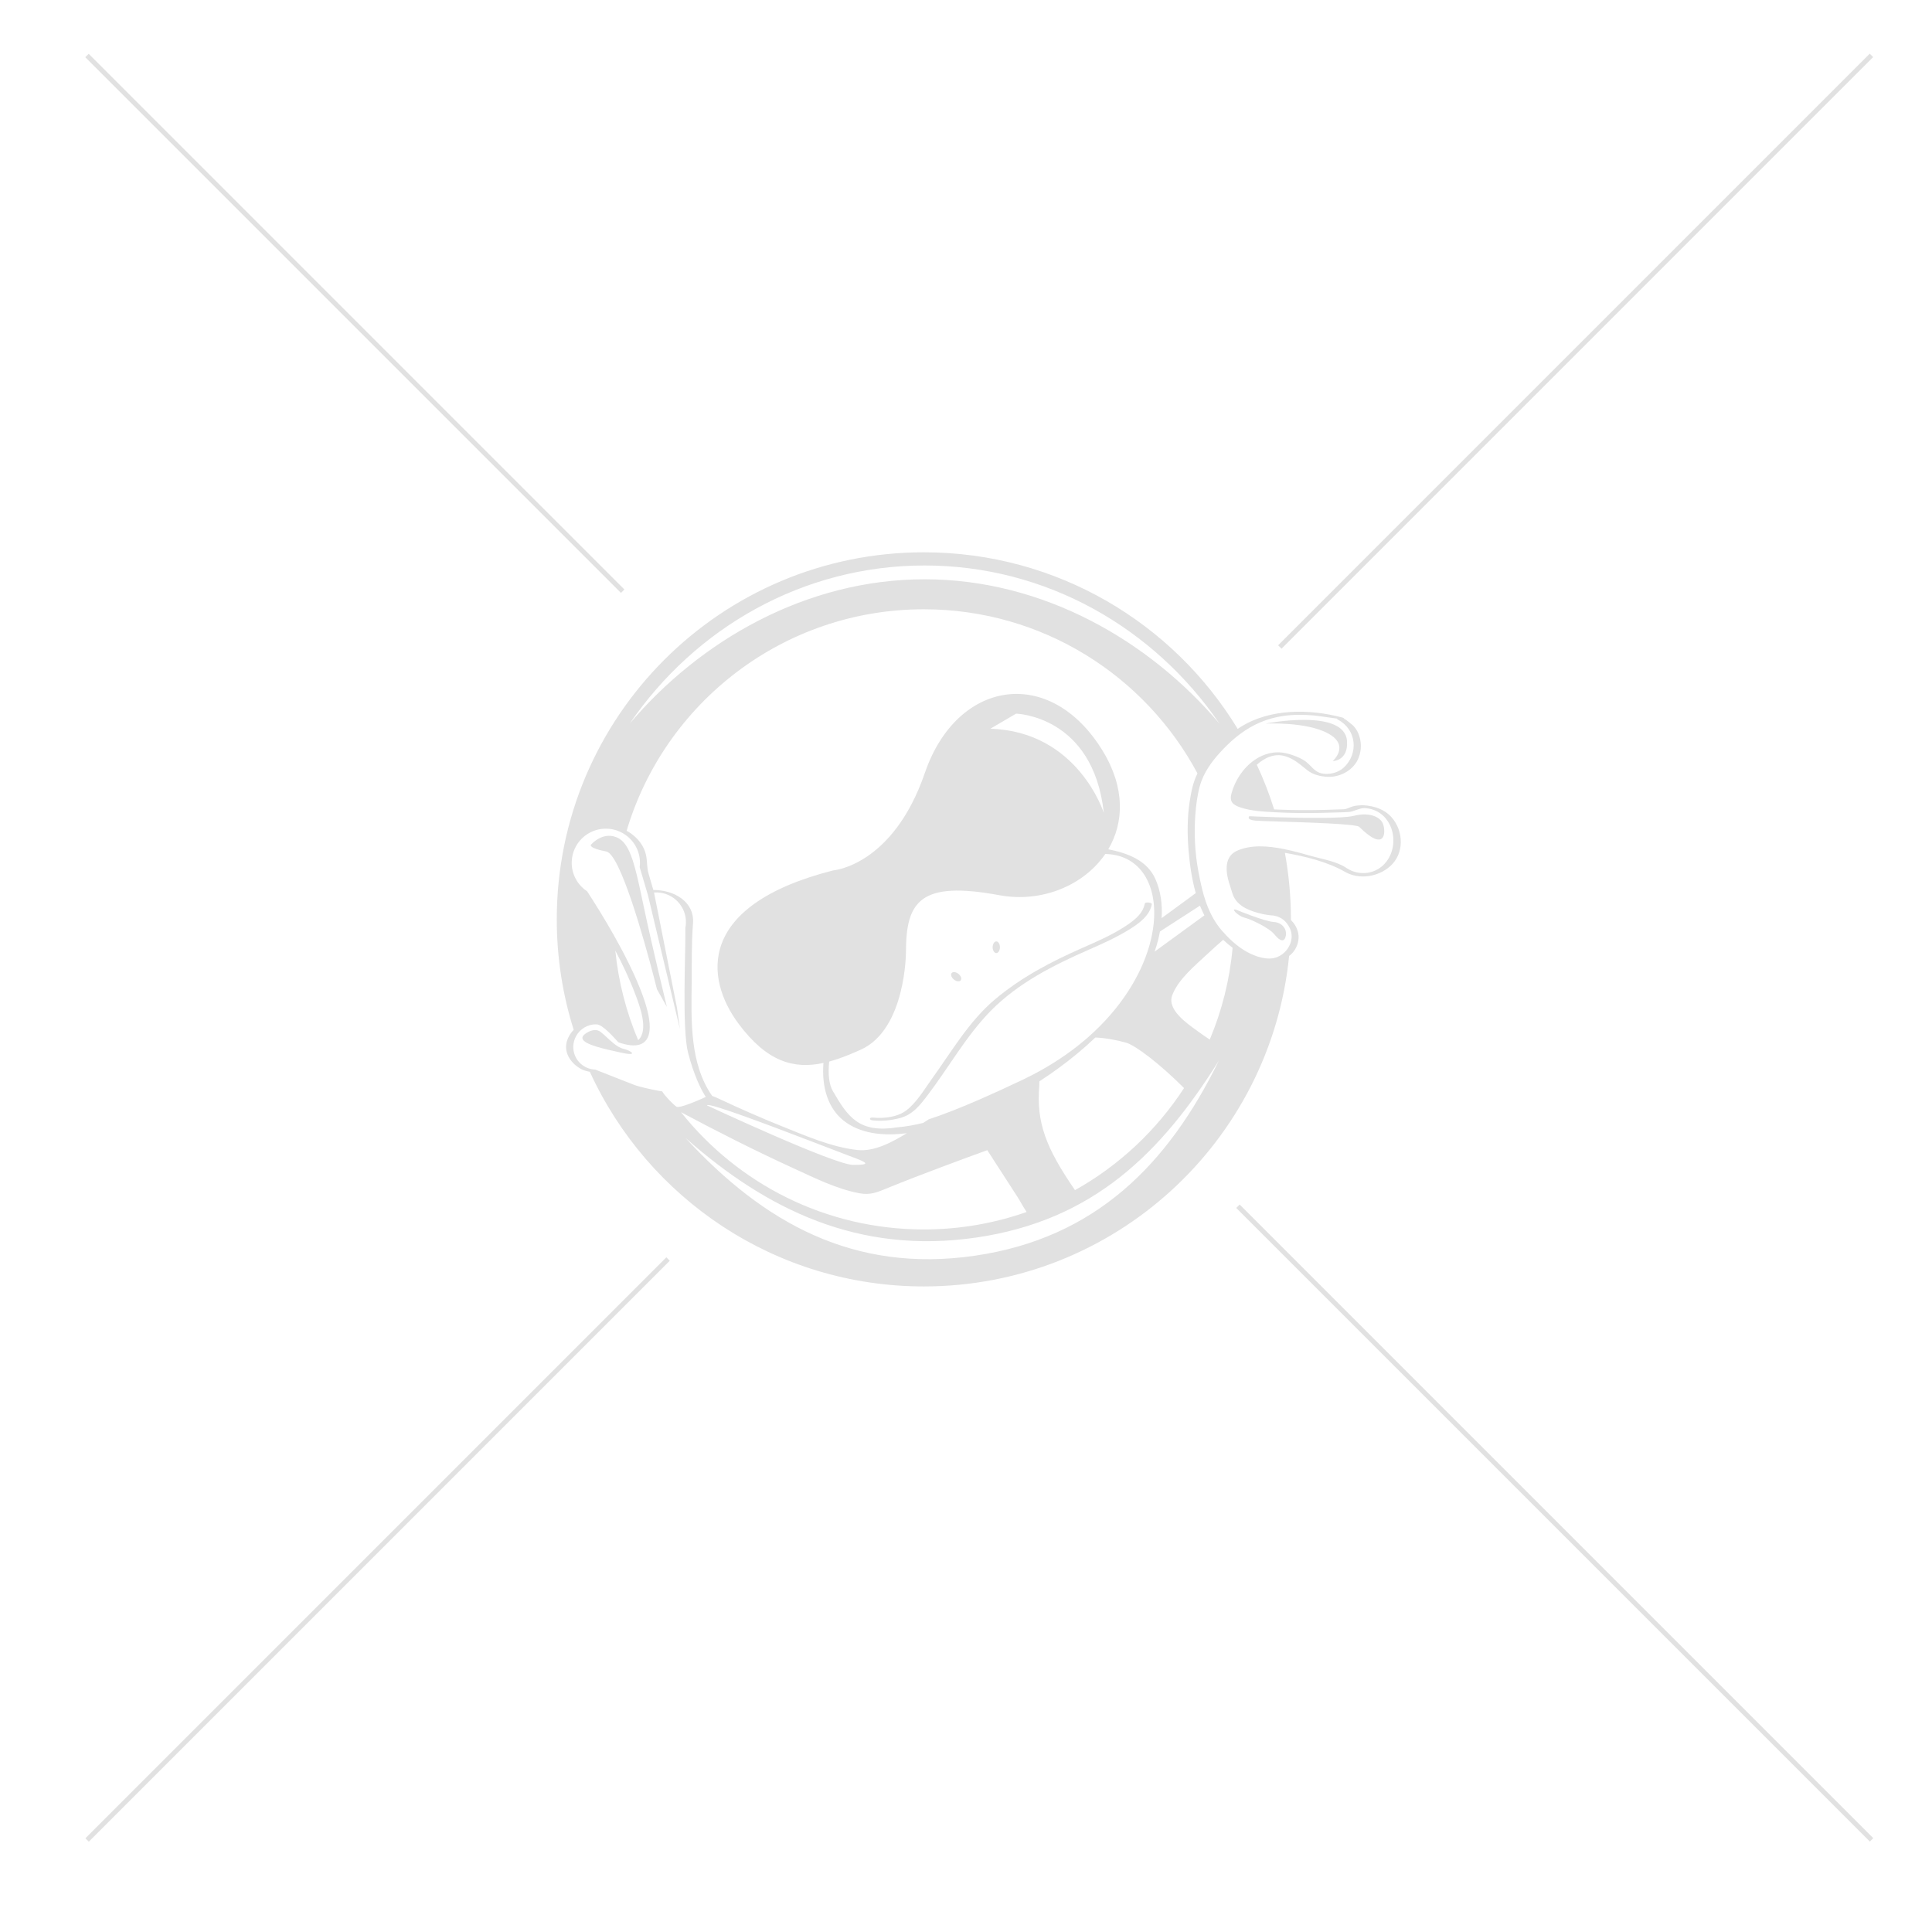 <?xml version="1.0" encoding="utf-8"?>
<!-- Generator: Adobe Illustrator 16.0.0, SVG Export Plug-In . SVG Version: 6.00 Build 0)  -->
<!DOCTYPE svg PUBLIC "-//W3C//DTD SVG 1.1//EN" "http://www.w3.org/Graphics/SVG/1.1/DTD/svg11.dtd">
<svg version="1.1" id="Layer_1" xmlns="http://www.w3.org/2000/svg" xmlns:xlink="http://www.w3.org/1999/xlink" x="0px" y="0px"
	 width="800px" height="800px" viewBox="0 0 800 800" enable-background="new 0 0 800 800" xml:space="preserve">
<rect fill="#FFFFFF" width="800" height="800"/>
<g>
	
		<rect x="458.247" y="629.797" transform="matrix(0.707 0.707 -0.707 0.707 634.603 -270.477)" fill="#E1E1E1" width="371.099" height="2"/>
</g>
<g>
	
		<rect x="-9.948" y="132.929" transform="matrix(0.707 0.707 -0.707 0.707 137.737 -64.667)" fill="#E1E1E1" width="313.753" height="2"/>
</g>
<g>
	
		<rect x="155.298" y="471.574" transform="matrix(0.707 0.707 -0.707 0.707 499.53 77.43)" fill="#E1E1E1" width="2" height="340.255"/>
</g>
<path fill="none" stroke="#FFFFFF" stroke-width="2" stroke-miterlimit="10" d="M276.597,521.403"/>
<g>
	
		<rect x="651.497" y="-27.742" transform="matrix(0.707 0.707 -0.707 0.707 293.999 -418.768)" fill="#E1E1E1" width="2" height="346.493"/>
</g>
<g>
	<g>
		<path fill="#E1E1E1" d="M361.467,463.941c3.721,0.365,7.549-0.018,11.152-0.969c5.391-1.424,8.391-5.412,11.603-9.635
			c8.696-11.443,15.963-24.555,26.073-34.818c11.338-11.51,25.916-18.85,40.516-25.251c5.947-2.611,11.914-5.281,17.414-8.767
			c2.383-1.509,4.998-3.38,6.766-5.749c0.955-1.279,1.668-2.701,1.955-4.295c0.091-0.499-1.08-0.824-1.969-0.762
			c-0.492,0.034-0.9,0.185-0.957,0.495c-0.828,4.6-5.314,7.623-8.98,9.941c-5.246,3.326-11.031,5.817-16.701,8.314
			c-13.012,5.728-25.326,12.134-36.299,21.339c-10.738,9.006-18.04,21.686-26.162,32.945c-3.145,4.359-6.333,9.887-10.705,13.143
			c-3.651,2.723-9.162,3.338-13.598,2.898C359.846,462.604,359.743,463.773,361.467,463.941z"/>
		<path fill="#E1E1E1" d="M576.26,338.464c-2.947-3.366-7.273-4.778-11.608-5.017c-0.159-0.009-0.317-0.028-0.478-0.034
			c-0.243-0.008-0.434,0.003-0.582,0.028c-1.188,0.057-2.383,0.152-3.527,0.494c-1.15,0.339-2.449,1.115-3.641,1.167
			c-2.604,0.114-5.211,0.189-7.818,0.251c-6.254,0.148-12.514,0.158-18.764-0.099c-0.739-0.031-1.488-0.061-2.24-0.094
			c-1.995-6.36-4.402-12.537-7.18-18.507c3.264-2.927,7.359-4.809,11.67-3.543c3.846,1.128,6.268,3.482,9.266,5.839
			c2.363,1.859,5.469,2.577,8.402,2.712c5.301,0.239,10.928-2.873,12.848-7.965c1.252-3.313,1.189-6.575-0.094-9.86
			c-0.48-1.231-1.316-2.471-2.238-3.422c-0.123-0.127-3.613-3.021-3.678-2.704c0.063-0.298-0.482-0.519-0.678-0.571
			c-13.67-3.65-29.957-3.834-42.295,3.934c-0.377,0.238-0.753,0.486-1.128,0.739c-26.667-43.839-74.892-73.119-129.956-73.119
			c-83.941,0-151.996,68.052-151.996,151.996c0,15.94,2.459,31.304,7.01,45.742c-1.502,1.537-2.595,3.447-3.004,5.527
			c-0.892,4.535,2.2,8.541,5.912,10.619c0.917,0.514,2.08,0.887,3.104,1.088c0.118,0.023,0.383,0.08,0.668,0.139
			c23.97,52.441,76.882,88.883,138.306,88.883c78.835,0,143.65-60.019,151.25-136.854c2.981-2.144,4.608-6.372,3.661-9.889
			c-0.541-2.014-1.484-3.598-2.915-4.988c0.001-0.089,0.003-0.177,0.003-0.267c0-9.41-0.861-18.618-2.498-27.556
			c8.48,1.482,17.545,3.687,24.906,7.887c5.906,3.37,13.654,2.079,18.615-2.267C581.566,353.5,581.264,344.182,576.26,338.464z
			 M557.457,359.365c-3.826-2.593-9.268-3.469-13.717-4.703c-3.562-0.988-7.708-2.199-11.992-3.068
			c-6.746-1.369-13.836-1.885-19.545,0.698c-1.884,0.851-3.016,2.168-3.641,3.718c-0.947,2.35-0.716,5.238-0.078,7.877
			c0.49,2.03,1.236,3.988,1.816,5.992c0.07,0.245,0.158,0.477,0.247,0.708c1.807,4.745,7.169,6.72,11.786,7.783
			c1.65,0.383,3.371,0.639,5.072,0.746c0.121,0.039,0.242,0.07,0.354,0.092c2.965,0.58,4.924,2.346,6.252,4.97
			c0.188,0.371,0.33,0.749,0.453,1.129c0.616,1.899,0.449,3.879-0.277,5.659c-0.971,2.381-2.928,4.398-5.352,5.348
			c-4.004,1.571-9.061-0.262-12.531-2.175c-2.036-1.125-3.937-2.527-5.705-4.085c-0.844-0.744-1.66-1.523-2.443-2.326
			c-0.719-0.735-1.406-1.491-2.074-2.254c-0.082-0.095-0.168-0.188-0.25-0.283c-0.502-0.581-0.967-1.181-1.415-1.79
			c-0.079-0.107-0.156-0.215-0.233-0.323c-1.281-1.786-2.352-3.681-3.259-5.656c-0.524-1.142-0.997-2.308-1.423-3.495
			c-0.059-0.163-0.119-0.326-0.177-0.49c-0.28-0.811-0.538-1.631-0.782-2.457c-0.076-0.258-0.154-0.514-0.227-0.773
			c-0.168-0.594-0.326-1.191-0.479-1.791c-0.66-2.604-1.188-5.252-1.67-7.882c-1.385-7.542-1.762-15.281-1.223-22.925
			c0.285-4.008,0.803-8.152,1.852-12.041c0.196-0.728,0.432-1.439,0.691-2.14c1.932-5.193,5.529-9.642,9.352-13.585
			c2.19-2.261,4.453-4.282,6.838-6.038c5.151-3.792,10.869-6.337,17.646-7.338c4.088-0.604,8.264-0.568,12.369-0.244
			c1.369,0.109,9.953,1.361,9.959,1.335c-0.043,0.21,0.254,0.378,0.389,0.451c7.691,4.065,8.629,14.035,2.381,19.821
			c-2.049,1.898-4.953,2.73-7.691,2.606c-4.064-0.184-5.127-2.707-7.756-4.872c-1.99-1.641-5.934-3.108-8.5-3.671
			c-4.761-1.042-9.241,0.214-12.977,2.79c-4.675,3.224-8.182,8.517-9.596,13.975c-0.869,3.357,0.641,4.628,3.672,5.66
			c4.536,1.541,9.643,1.75,14.386,2.018c0.022,0.001,0.046,0.002,0.069,0.004c6.254,0.355,12.527,0.355,18.789,0.259
			c2.795-0.044,5.588-0.124,8.379-0.223c1.02-0.039,2.041-0.081,3.059-0.127c2.236-0.099,4.205-1.541,6.592-1.639
			c11.324,0.399,15.449,14.037,9.213,22.199C570.076,362.025,562.814,362.995,557.457,359.365z M410.079,301.751l10.647-6.241
			c0,0,31.941,0.733,36.346,41.119C457.072,336.629,446.426,302.853,410.079,301.751z M343.351,439.566
			c1.228-0.331,2.467-0.715,3.718-1.141c3.038-1.035,6.148-2.324,9.361-3.775c18.708-8.447,18.708-40.434,18.708-40.434
			c0-21.123,6.035-29.572,38.625-23.537c17.529,3.246,34.878-3.987,43.793-16.902c0.04-0.057,0.079-0.114,0.118-0.171
			c0.255,0.012,0.513,0.022,0.765,0.035c13.945,0.724,20.965,12.973,19.25,29.013c-0.148,1.398-0.372,2.827-0.655,4.277
			c-0.303,1.55-0.675,3.125-1.134,4.724c-3.545,12.354-11.794,25.949-25.411,37.902c-5.588,4.904-12.085,9.529-19.53,13.682
			c-2.33,1.299-4.742,2.557-7.26,3.757c-0.197,0.095-0.389,0.184-0.584,0.276c-6.555,3.117-12.486,5.831-17.855,8.163
			c-3.861,1.677-7.431,3.155-10.744,4.453c-3.634,1.423-6.954,2.624-9.996,3.619c-0.737,0.496-1.484,0.978-2.227,1.464
			c-3.549,0.868-7.166,1.531-10.78,1.848c-15.75,2.479-20.397-4.266-26.613-14.971C343.225,448.963,342.834,444.694,343.351,439.566
			z M479.697,388.635c0.232-0.968,0.438-1.942,0.616-2.92l16.569-10.701c0.084,0.214,0.177,0.422,0.264,0.634
			c0.48,1.163,1.004,2.292,1.572,3.381l-20.603,15.013C478.726,392.274,479.256,390.465,479.697,388.635z M351.715,478.641
			c7.514,2.764,9.349,3.717,1.565,3.717c-7.784,0-60.538-24.646-60.538-24.646c0-0.014,0.011-0.023,0.016-0.035
			c0.031-0.084,0.163-0.125,0.391-0.122c0.779,0.009,2.655,0.499,5.289,1.327c5.479,1.725,14.218,4.908,23.094,8.24
			c4.68,1.758,9.394,3.554,13.69,5.2C343.008,475.306,349.417,477.795,351.715,478.641z M430.346,449.535
			c-0.006-0.61,0.014-1.192,0.039-1.77c2.774-1.802,5.494-3.68,8.154-5.627c5.228-3.825,10.292-8.007,15.027-12.537
			c4.65,0.234,9.207,1.162,12.809,2.18c3.703,1.047,13.732,8.562,23.91,18.764c-11.367,17.498-26.881,32.049-45.15,42.27
			C433.086,475.327,429.068,464.803,430.346,449.535z M382.852,234.155c50.431,0,95.025,25.864,122.105,65.483
			c-29.061-34.322-72.969-59.769-122.105-59.769c-49.136,0-93.045,25.447-122.106,59.769
			C287.828,260.021,332.423,234.155,382.852,234.155z M382.542,252.289c49.06,0,91.687,27.518,113.304,67.957
			c-1.81,3.618-2.571,7.479-3.195,11.465c-1.053,6.762-1.066,13.664-0.488,20.47c0.479,5.64,1.332,11.83,2.979,17.641
			c-4.697,3.465-9.441,6.881-14.139,10.357c0.357-5.547-0.334-11.055-2.521-16.068c-3.466-7.936-11.62-10.852-19.573-12.439
			c6.444-10.887,7.126-25.3-2.294-40.736c-21.727-35.609-60.352-29.575-73.629,9.049c-13.276,38.626-38.02,40.437-38.02,40.437
			c-56.596,14.405-53.109,44.658-39.229,63.367c11.852,15.977,23.032,18.99,35.234,16.358c-0.756,9.504,1.547,19.407,9.702,24.872
			c7.107,4.762,16.105,5.299,24.819,4.228c-6.046,3.639-13.388,7.74-20.563,6.931c-10.763-1.209-21.486-5.943-31.446-9.938
			c-8.65-3.467-17.183-7.236-25.619-11.195c-0.99-0.465-1.974-0.922-2.979-1.244c-9.33-13.404-8.643-31.135-8.48-46.646
			c0.086-8.186-0.106-16.527,0.548-24.675c0.756-9.394-8.265-14.043-16.415-13.947c-0.654-2.252-1.311-4.503-1.98-6.747
			c-0.755-2.538-0.5-5.159-1.056-7.736c-0.801-3.713-3.22-6.788-6.261-8.953c-0.565-0.402-1.163-0.753-1.775-1.078
			C275.249,290.973,324.375,252.289,382.542,252.289z M254.789,393.62c3.135,5.93,5.999,12.005,8.354,18.277
			c1.59,4.236,5.685,14.752,1.104,18.803C259.342,419.11,256.092,406.652,254.789,393.62z M243.576,442.332
			c-3.72-1.339-6.324-4.95-6.186-9.115c0.047-1.453,0.433-2.813,1.064-4.02c1.614-3.087,4.884-5.152,8.6-5.029
			c2.593,0.086,7.331,5.641,8.968,7.398c3.543,1.281,6.692,1.709,9.006,0.918c4.441-1.521,5.805-7.539,0.963-20.66
			c-2.924-7.926-7.286-16.542-11.667-24.325c-4.11-7.302-8.237-13.873-11.208-18.429c-3.974-2.614-6.542-7.161-6.376-12.267
			c0.257-7.802,6.789-13.918,14.591-13.664c2.85,0.095,5.47,1.033,7.641,2.556c3.775,2.649,6.186,7.083,6.024,12.036
			c-0.016,0.462-0.056,0.913-0.114,1.364c0.979,3.243,1.929,6.465,2.856,9.664c0.064,0.223,0.131,0.447,0.195,0.669
			c0.063,0.218,0.128,0.438,0.191,0.655c0.011-0.003,0.022-0.005,0.033-0.009l0.286,1.197l12.232,51.187l0.86,3.598l-0.963-6.965
			l-0.247-1.781l-9.242-46.399l-0.183-0.917l-0.083-0.419c0.009,0,0.018-0.002,0.027-0.002c0.426-0.032,0.856-0.049,1.294-0.035
			c6.789,0.221,12.111,5.906,11.889,12.694c-0.023,0.674-0.112,1.327-0.237,1.968c0.164,10.444-1.452,41.782,1.139,51.786
			c2.403,9.289,5.247,14.776,6.577,17.023c0.091,0.154,0.171,0.287,0.248,0.41c0.321,0.521,0.513,0.791,0.513,0.791
			s-0.66,0.307-1.672,0.755c-2.938,1.298-8.853,3.776-10.322,3.357c-0.07-0.021-0.132-0.045-0.181-0.079
			c-1.433-0.975-4.528-4.24-5.664-5.955c-0.089-0.135-0.169-0.262-0.232-0.375c-0.294-0.029-0.804-0.11-1.45-0.228
			c-2.815-0.511-8.229-1.714-9.84-2.343c-10.221-3.984-16.466-6.461-16.466-6.461C245.435,442.85,244.474,442.655,243.576,442.332z
			 M328.632,483.789c8.619,3.945,17.752,8.533,27.145,10.303c4.689,0.885,7.512-0.416,11.89-2.209
			c7.436-3.041,14.946-5.9,22.464-8.729c6.212-2.336,12.441-4.629,18.682-6.891c4.174,6.459,8.348,12.918,12.521,19.379
			c1.244,1.926,2.395,4.236,3.776,6.211c-13.323,4.682-27.646,7.236-42.569,7.236c-40.732,0-77.029-18.973-100.552-48.557
			C297.314,468.707,312.842,476.561,328.632,483.789z M403.623,519.971c-49.906,7.252-87.267-13.453-119.762-48.77
			c33.694,29.785,71.703,48.316,120.329,41.25c48.624-7.064,76.737-35.201,100.558-73.348
			C483.646,482.207,453.527,512.719,403.623,519.971z M500.935,430.464c-1.778-1.177-3.53-2.392-5.245-3.647
			c-4.064-2.98-12.543-8.66-10.297-14.689c2.469-6.619,9.447-12.296,14.445-16.985c2.175-2.04,4.398-4.036,6.658-5.988
			c1.227,1.169,2.533,2.279,3.904,3.297C509.186,405.819,505.93,418.597,500.935,430.464z"/>
		<path fill="#E1E1E1" d="M412.545,394.642c0.828,0,1.5-1.081,1.5-2.411c0-1.336-0.672-2.414-1.5-2.414
			c-0.832,0-1.506,1.078-1.506,2.414C411.039,393.561,411.713,394.642,412.545,394.642z"/>
		<path fill="#E1E1E1" d="M394.995,405.604c1.035,0.832,2.298,0.986,2.821,0.338c0.519-0.643,0.097-1.85-0.938-2.682
			c-1.041-0.834-2.304-0.988-2.823-0.342C393.534,403.566,393.953,404.768,394.995,405.604z"/>
		<path fill="#E1E1E1" d="M276.144,416.938c0,0-5.935-24.191-9.586-41.537c-0.355-1.687-0.689-3.273-1.016-4.806
			c-1.241-5.833-2.317-10.561-3.517-14.249c-1.103-3.392-2.316-5.921-3.873-7.611c-0.879-0.954-1.866-1.652-3.006-2.09
			c-5.934-2.282-10.498,3.195-10.498,3.195s-0.914,1.371,6.389,2.74c1.449,0.271,3.15,2.687,4.946,6.376
			c7.253,14.904,16.051,50.681,16.051,50.681L276.144,416.938z"/>
		<path fill="#E1E1E1" d="M550.012,303.74c9.133,5.022,1.828,11.411,1.828,11.411s6.447-0.005,5.934-8.216
			c-0.869-13.851-33.777-7.304-33.777-7.304S540.883,298.717,550.012,303.74z"/>
		<path fill="#E1E1E1" d="M515.256,379.964c2.799,0.697,10.287,4.192,12.584,7.089c2.299,2.898,4.096,3.098,4.596,0.401
			c0.498-2.696-1.5-5.494-5.094-5.693c-3.596-0.197-15.08-4.893-15.08-4.893C509.066,375.57,512.461,379.264,515.256,379.964z"/>
		<path fill="#E1E1E1" d="M258.094,434.271c-1.408-0.331-2.799-1.246-4.156-2.359c-1.012-0.828-2.005-1.764-2.974-2.654
			c-0.781-0.719-1.547-1.406-2.293-1.979c-2.292-1.756-5.173-0.035-6.306,0.784c-0.309,0.224-0.495,0.384-0.495,0.384
			c-0.575,0.543-0.779,1.058-0.688,1.545c0.473,2.557,9.136,4.365,15.746,5.838C264.798,437.576,261.397,435.051,258.094,434.271z"
			/>
		<path fill="#E1E1E1" d="M560.512,337.829c-4.652,1.164-20.762,0.909-31.939,0.567c-6.455-0.197-11.271-0.424-11.271-0.424
			s-1.469,1.47,2.568,1.836c1.092,0.1,4.617,0.212,9.2,0.356c12.38,0.389,32.54,1.007,33.757,2.216
			c10.979,10.905,11.104,2.002,9.805-1.335C571.762,338.802,567.857,335.994,560.512,337.829z"/>
	</g>
</g>
</svg>